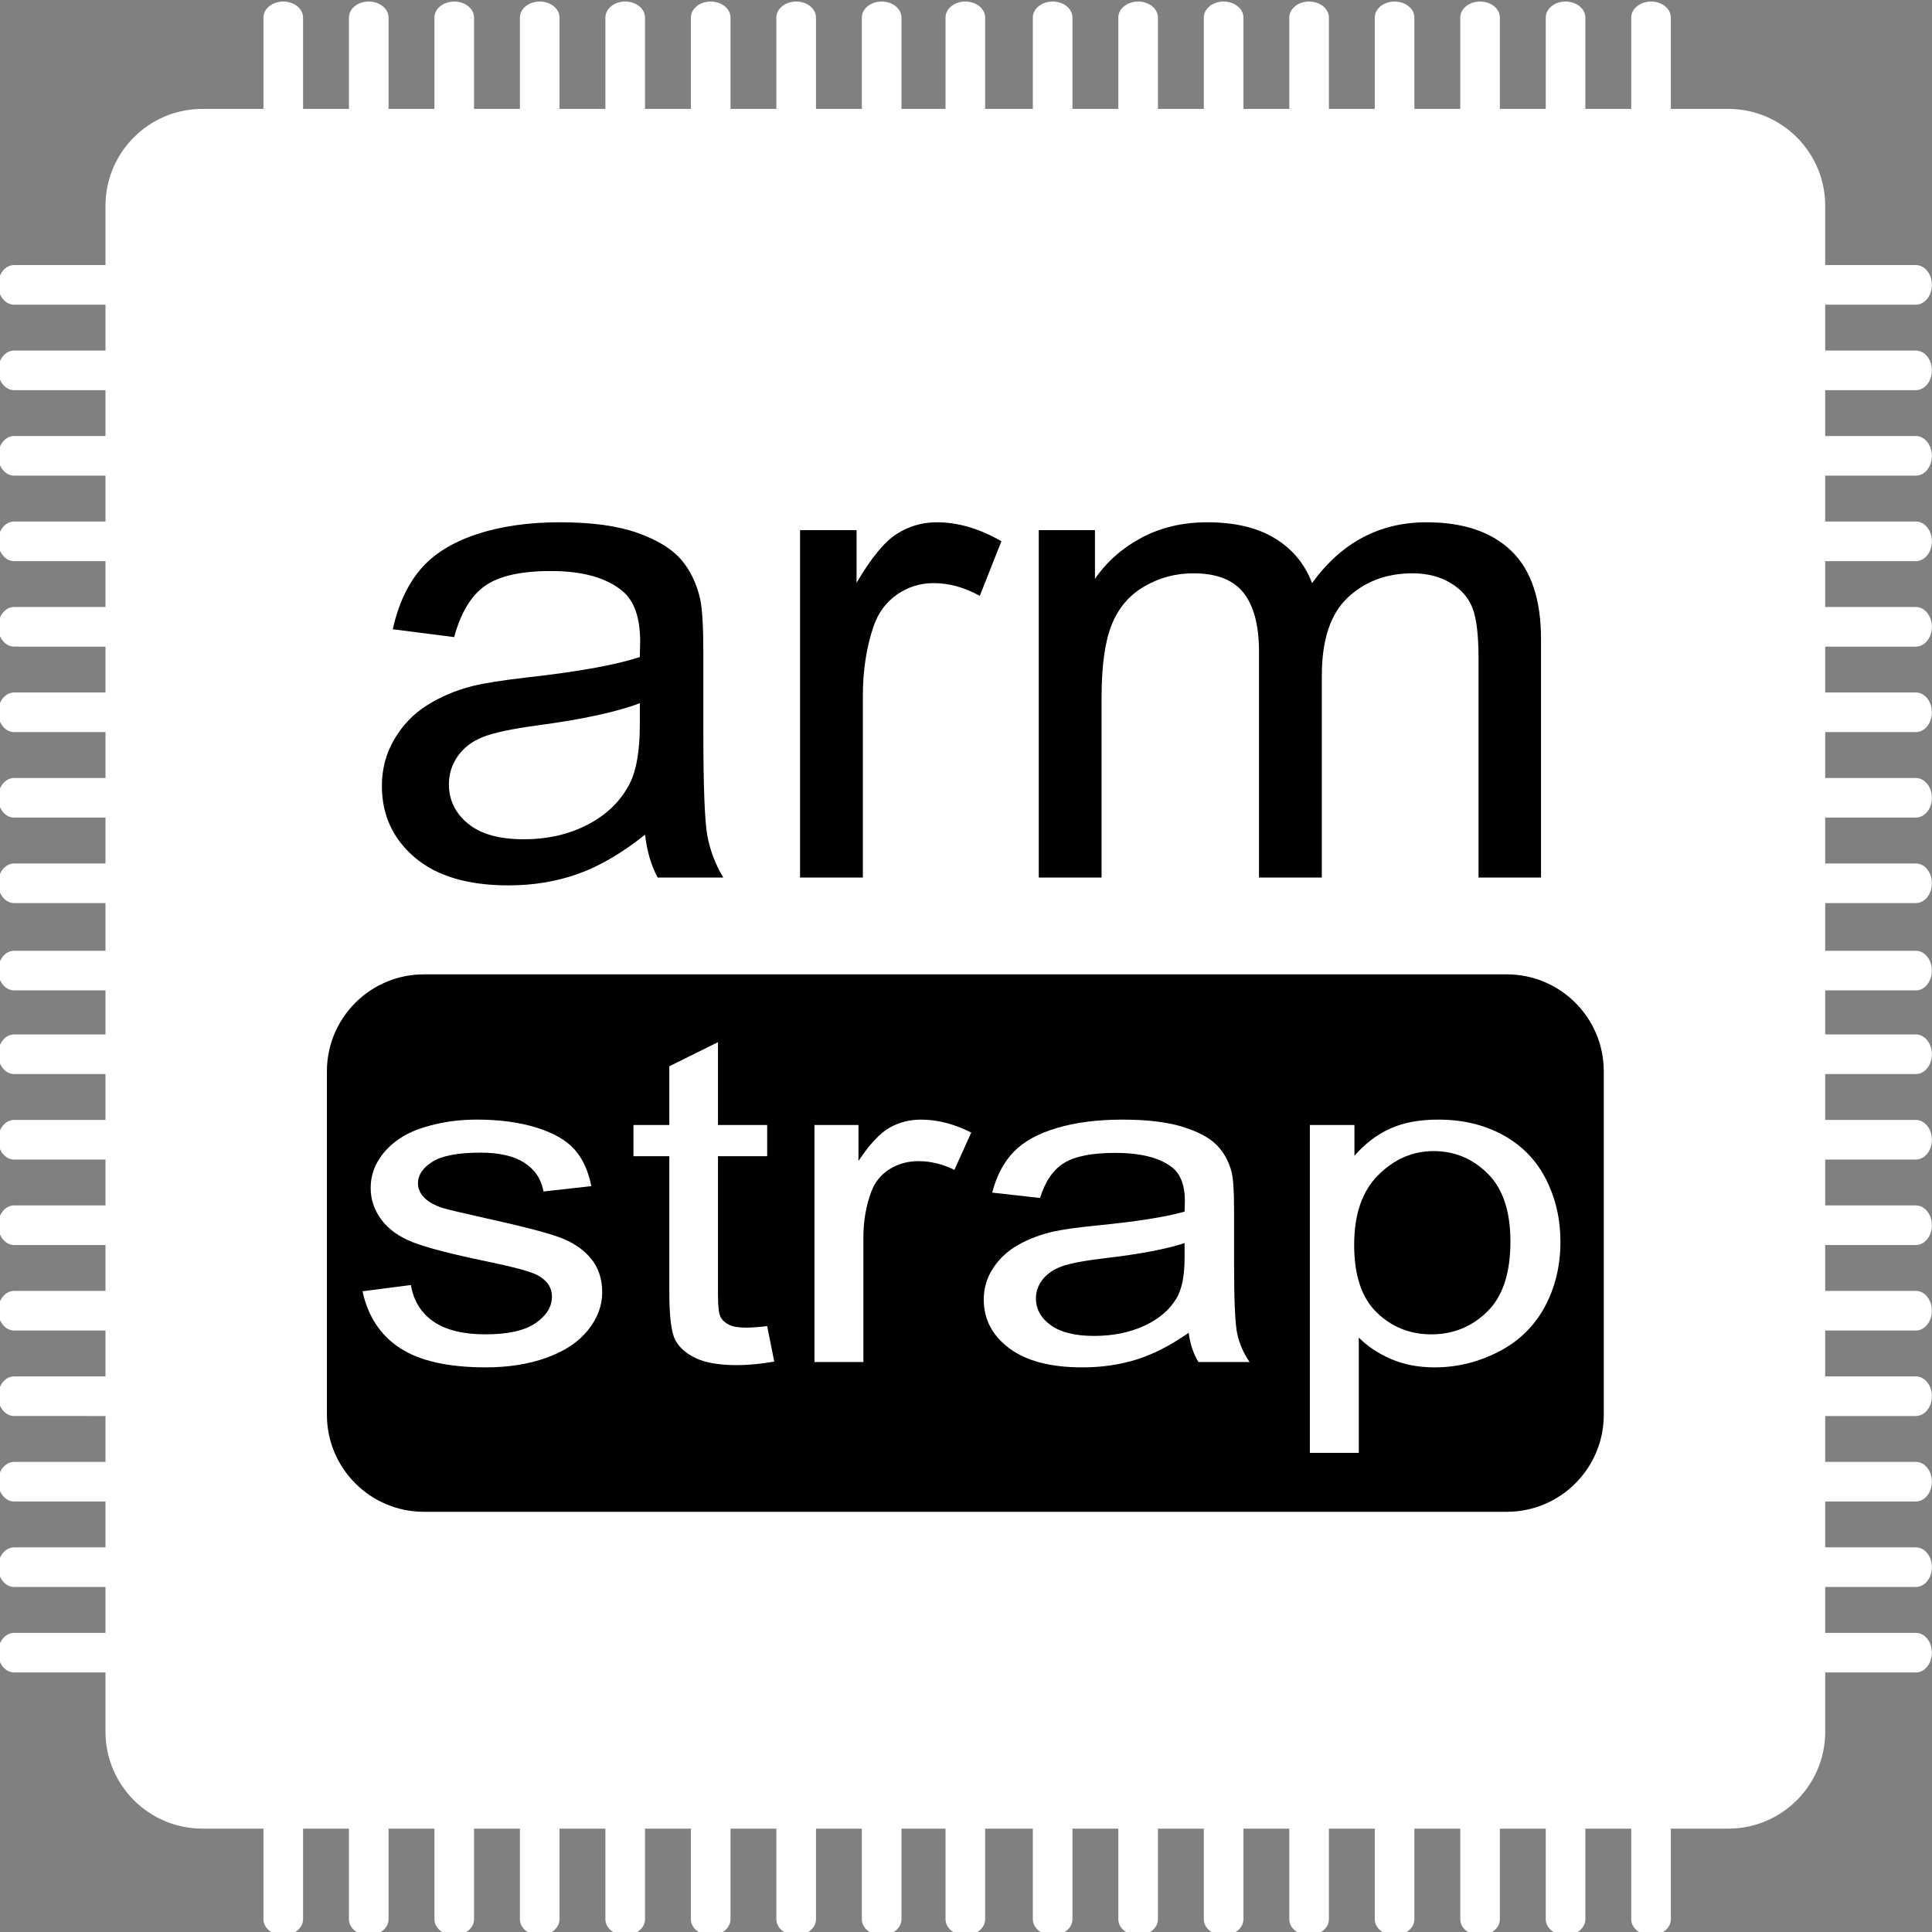 <?xml version="1.0" encoding="utf-8"?>
<!-- Generator: Adobe Illustrator 15.1.0, SVG Export Plug-In . SVG Version: 6.00 Build 0)  -->
<!DOCTYPE svg PUBLIC "-//W3C//DTD SVG 1.1//EN" "http://www.w3.org/Graphics/SVG/1.1/DTD/svg11.dtd">
<svg version="1.1" id="Layer_1" xmlns="http://www.w3.org/2000/svg" xmlns:xlink="http://www.w3.org/1999/xlink" x="0px" y="0px"
	 width="360px" height="360px" viewBox="0 0 360 360" enable-background="new 0 0 360 360" xml:space="preserve">
<rect x="0" y="0" width="360" height="360" fill="#808080" stroke="none"/>
<path fill="#FFFFFF" d="M340.102,322.669c0,9.979-8.092,18.07-18.071,18.07H37.725c-9.98,0-18.07-8.092-18.07-18.07V38.361
	c0-9.979,8.09-18.07,18.07-18.07H322.03c9.979,0,18.071,8.091,18.071,18.07V322.669z"/>
<g>
	<path d="M120.198,155.53c-4.336,3.454-8.51,5.893-12.52,7.314c-4.011,1.422-8.314,2.133-12.91,2.133
		c-7.588,0-13.419-1.737-17.495-5.211c-4.076-3.475-6.113-7.914-6.113-13.318c0-3.169,0.77-6.065,2.309-8.686
		c1.538-2.621,3.554-4.724,6.048-6.309c2.493-1.585,5.3-2.783,8.422-3.596c2.297-0.569,5.766-1.117,10.406-1.646
		c9.451-1.056,16.41-2.316,20.876-3.779c0.042-1.503,0.065-2.458,0.065-2.865c0-4.47-1.105-7.619-3.317-9.448
		c-2.992-2.479-7.437-3.718-13.332-3.718c-5.507,0-9.572,0.905-12.194,2.712c-2.624,1.809-4.563,5.009-5.821,9.6l-11.446-1.463
		c1.041-4.591,2.753-8.299,5.138-11.124c2.384-2.824,5.831-4.998,10.341-6.522c4.509-1.524,9.733-2.286,15.674-2.286
		c5.896,0,10.687,0.65,14.373,1.95c3.685,1.301,6.395,2.937,8.129,4.907c1.734,1.972,2.948,4.46,3.642,7.467
		c0.39,1.87,0.585,5.242,0.585,10.119v14.628c0,10.2,0.249,16.651,0.748,19.353c0.498,2.703,1.485,5.293,2.959,7.771h-12.227
		C121.325,161.24,120.544,158.578,120.198,155.53z M119.223,131.027c-4.25,1.626-10.624,3.008-19.121,4.145
		c-4.813,0.65-8.217,1.382-10.21,2.194c-1.995,0.813-3.534,2.002-4.618,3.566c-1.084,1.564-1.626,3.302-1.626,5.211
		c0,2.926,1.181,5.364,3.544,7.314c2.363,1.95,5.821,2.926,10.373,2.926c4.509,0,8.52-0.924,12.032-2.773
		c3.512-1.849,6.091-4.378,7.739-7.589c1.257-2.478,1.886-6.135,1.886-10.972V131.027z"/>
	<path d="M149.074,163.515V98.783h10.536v9.813c2.688-4.592,5.17-7.619,7.446-9.082c2.276-1.463,4.78-2.194,7.512-2.194
		c3.945,0,7.956,1.179,12.031,3.535l-4.032,10.179c-2.861-1.585-5.723-2.377-8.584-2.377c-2.559,0-4.856,0.722-6.894,2.164
		c-2.039,1.443-3.491,3.444-4.357,6.004c-1.301,3.901-1.951,8.168-1.951,12.8v33.89H149.074z"/>
	<path d="M193.559,163.515V98.783h10.471v9.082c2.167-3.169,5.05-5.719,8.649-7.65c3.598-1.929,7.695-2.895,12.292-2.895
		c5.115,0,9.31,0.996,12.584,2.987c3.273,1.991,5.582,4.775,6.926,8.351c5.464-7.559,12.573-11.337,21.332-11.337
		c6.85,0,12.118,1.778,15.804,5.333c3.685,3.556,5.528,9.031,5.528,16.427v44.435h-11.642v-40.778c0-4.389-0.38-7.548-1.139-9.478
		c-0.759-1.93-2.136-3.484-4.129-4.663c-1.995-1.178-4.337-1.768-7.024-1.768c-4.856,0-8.889,1.514-12.097,4.541
		c-3.209,3.027-4.813,7.874-4.813,14.537v37.608h-11.706v-42.058c0-4.876-0.954-8.533-2.861-10.971
		c-1.909-2.438-5.03-3.657-9.365-3.657c-3.296,0-6.341,0.813-9.138,2.438c-2.797,1.625-4.824,4.003-6.081,7.131
		c-1.258,3.13-1.886,7.64-1.886,13.532v33.585H193.559z"/>
</g>
<path d="M298.84,263.63c0,9.979-8.092,18.07-18.07,18.07H78.985c-9.979,0-18.07-8.092-18.07-18.07v-63.999
	c0-9.979,8.091-18.073,18.07-18.073H280.77c9.979,0,18.07,8.094,18.07,18.073V263.63z"/>
<g>
	<path fill="#FFFFFF" d="M67.55,240.609l9.014-1.164c0.506,2.967,1.916,5.24,4.228,6.82c2.312,1.58,5.545,2.371,9.697,2.371
		c4.186,0,7.292-0.701,9.317-2.102c2.026-1.398,3.039-3.043,3.039-4.928c0-1.691-0.895-3.021-2.684-3.992
		c-1.249-0.666-4.355-1.512-9.317-2.537c-6.684-1.387-11.318-2.586-13.9-3.598s-4.541-2.414-5.874-4.201
		c-1.334-1.789-2-3.764-2-5.928c0-1.969,0.548-3.791,1.646-5.469c1.097-1.678,2.591-3.07,4.481-4.18
		c1.418-0.859,3.35-1.588,5.798-2.184c2.447-0.596,5.072-0.895,7.874-0.895c4.22,0,7.925,0.5,11.115,1.498
		c3.19,0.998,5.545,2.35,7.064,4.055c1.52,1.705,2.565,3.986,3.14,6.842l-8.912,0.998c-0.405-2.273-1.579-4.049-3.52-5.324
		c-1.941-1.275-4.684-1.912-8.229-1.912c-4.187,0-7.174,0.568-8.963,1.705c-1.79,1.137-2.684,2.467-2.684,3.992
		c0,0.971,0.371,1.844,1.114,2.621c0.742,0.805,1.907,1.469,3.494,1.996c0.912,0.277,3.596,0.914,8.052,1.912
		c6.448,1.414,10.946,2.572,13.495,3.473c2.548,0.902,4.549,2.213,6,3.932c1.451,1.719,2.178,3.854,2.178,6.404
		c0,2.496-0.886,4.846-2.659,7.051c-1.772,2.203-4.33,3.908-7.672,5.115c-3.342,1.207-7.123,1.809-11.343,1.809
		c-6.988,0-12.314-1.191-15.977-3.576C70.899,248.83,68.563,245.295,67.55,240.609z"/>
	<path fill="#FFFFFF" d="M142.951,247.098l1.316,6.613c-2.566,0.443-4.861,0.664-6.887,0.664c-3.309,0-5.874-0.43-7.697-1.289
		c-1.823-0.859-3.106-1.988-3.849-3.389c-0.743-1.4-1.114-4.348-1.114-8.838v-25.414h-6.685v-5.822h6.685v-10.938l9.064-4.492v15.43
		h9.166v5.822h-9.166v25.83c0,2.135,0.16,3.508,0.481,4.117c0.32,0.609,0.843,1.096,1.57,1.455c0.726,0.361,1.764,0.541,3.114,0.541
		C139.963,247.389,141.296,247.291,142.951,247.098z"/>
	<path fill="#FFFFFF" d="M151.762,253.793v-44.17h8.204v6.697c2.093-3.135,4.025-5.199,5.798-6.197s3.722-1.498,5.849-1.498
		c3.072,0,6.195,0.805,9.368,2.412l-3.139,6.945c-2.229-1.08-4.457-1.621-6.685-1.621c-1.992,0-3.781,0.492-5.368,1.477
		c-1.587,0.984-2.718,2.35-3.393,4.096c-1.013,2.662-1.52,5.574-1.52,8.734v23.125H151.762z"/>
	<path fill="#FFFFFF" d="M221.491,248.346c-3.376,2.355-6.626,4.02-9.748,4.99c-3.123,0.971-6.474,1.455-10.052,1.455
		c-5.908,0-10.449-1.186-13.622-3.555c-3.173-2.371-4.76-5.4-4.76-9.088c0-2.164,0.6-4.139,1.798-5.928
		c1.198-1.787,2.768-3.223,4.709-4.305s4.127-1.898,6.558-2.453c1.789-0.389,4.49-0.764,8.103-1.123
		c7.359-0.721,12.777-1.58,16.255-2.578c0.033-1.027,0.051-1.678,0.051-1.955c0-3.051-0.861-5.199-2.583-6.447
		c-2.329-1.691-5.79-2.537-10.381-2.537c-4.287,0-7.452,0.617-9.494,1.852c-2.043,1.232-3.554,3.416-4.532,6.551l-8.912-1
		c0.81-3.133,2.144-5.662,4-7.59c1.856-1.926,4.54-3.41,8.052-4.449c3.511-1.041,7.578-1.561,12.204-1.561
		c4.59,0,8.321,0.443,11.19,1.33c2.869,0.889,4.979,2.004,6.33,3.35c1.35,1.344,2.295,3.043,2.836,5.094
		c0.304,1.275,0.456,3.578,0.456,6.904v9.982c0,6.961,0.193,11.361,0.582,13.205c0.388,1.844,1.156,3.611,2.304,5.303h-9.52
		C222.368,252.24,221.761,250.424,221.491,248.346z M220.731,231.625c-3.309,1.109-8.271,2.053-14.888,2.828
		c-3.747,0.443-6.397,0.943-7.95,1.498s-2.752,1.365-3.596,2.434c-0.844,1.066-1.266,2.252-1.266,3.555
		c0,1.996,0.92,3.66,2.76,4.992c1.84,1.33,4.532,1.996,8.077,1.996c3.511,0,6.634-0.631,9.368-1.893s4.742-2.988,6.025-5.178
		c0.979-1.691,1.469-4.188,1.469-7.486V231.625z"/>
	<path fill="#FFFFFF" d="M244.075,270.721v-61.098h8.305v5.74c1.958-2.246,4.169-3.932,6.634-5.055
		c2.464-1.121,5.452-1.684,8.963-1.684c4.591,0,8.642,0.971,12.153,2.912c3.511,1.941,6.16,4.678,7.95,8.213
		c1.789,3.535,2.684,7.412,2.684,11.625c0,4.52-0.987,8.59-2.962,12.207c-1.975,3.619-4.845,6.393-8.608,8.318
		c-3.765,1.928-7.723,2.891-11.875,2.891c-3.038,0-5.765-0.527-8.178-1.58c-2.414-1.053-4.397-2.385-5.95-3.992v21.502H244.075z
		 M252.329,231.957c0,5.686,1.401,9.887,4.203,12.604s6.194,4.076,10.179,4.076c4.051,0,7.52-1.408,10.406-4.223
		c2.887-2.813,4.329-7.174,4.329-13.08c0-5.629-1.409-9.844-4.228-12.645c-2.819-2.799-6.188-4.199-10.103-4.199
		c-3.883,0-7.317,1.49-10.306,4.471C253.823,221.941,252.329,226.273,252.329,231.957z"/>
</g>
<path fill="#FFFFFF" d="M183.566,20.319c0,1.647-1.65,2.983-3.69,2.983l0,0c-2.038,0-3.69-1.336-3.69-2.983V3.27
	c0-1.647,1.652-2.983,3.69-2.983l0,0c2.04,0,3.69,1.336,3.69,2.983V20.319z"/>
<path fill="#FFFFFF" d="M199.835,20.319c0,1.647-1.652,2.983-3.692,2.983l0,0c-2.038,0-3.689-1.336-3.689-2.983V3.27
	c0-1.647,1.651-2.983,3.689-2.983l0,0c2.04,0,3.692,1.336,3.692,2.983V20.319z"/>
<path fill="#FFFFFF" d="M215.764,20.319c0,1.647-1.651,2.983-3.69,2.983l0,0c-2.039,0-3.691-1.336-3.691-2.983V3.27
	c0-1.647,1.652-2.983,3.691-2.983l0,0c2.039,0,3.69,1.336,3.69,2.983V20.319z"/>
<path fill="#FFFFFF" d="M231.692,20.319c0,1.647-1.651,2.983-3.69,2.983l0,0c-2.039,0-3.689-1.336-3.689-2.983V3.27
	c0-1.647,1.65-2.983,3.689-2.983l0,0c2.039,0,3.69,1.336,3.69,2.983V20.319z"/>
<path fill="#FFFFFF" d="M247.622,20.319c0,1.647-1.652,2.983-3.691,2.983l0,0c-2.039,0-3.689-1.336-3.689-2.983V3.27
	c0-1.647,1.65-2.983,3.689-2.983l0,0c2.039,0,3.691,1.336,3.691,2.983V20.319z"/>
<path fill="#FFFFFF" d="M263.551,20.319c0,1.647-1.651,2.983-3.69,2.983l0,0c-2.038,0-3.69-1.336-3.69-2.983V3.27
	c0-1.647,1.652-2.983,3.69-2.983l0,0c2.039,0,3.69,1.336,3.69,2.983V20.319z"/>
<path fill="#FFFFFF" d="M279.479,20.319c0,1.647-1.651,2.983-3.69,2.983l0,0c-2.038,0-3.689-1.336-3.689-2.983V3.27
	c0-1.647,1.651-2.983,3.689-2.983l0,0c2.039,0,3.69,1.336,3.69,2.983V20.319z"/>
<path fill="#FFFFFF" d="M295.409,20.319c0,1.647-1.652,2.983-3.691,2.983l0,0c-2.038,0-3.689-1.336-3.689-2.983V3.27
	c0-1.647,1.651-2.983,3.689-2.983l0,0c2.039,0,3.691,1.336,3.691,2.983V20.319z"/>
<path fill="#FFFFFF" d="M56.472,20.319c0,1.647-1.652,2.983-3.691,2.983l0,0c-2.038,0-3.689-1.336-3.689-2.983V3.27
	c0-1.647,1.651-2.983,3.689-2.983l0,0c2.04,0,3.691,1.336,3.691,2.983V20.319z"/>
<path fill="#FFFFFF" d="M72.401,20.319c0,1.647-1.652,2.983-3.691,2.983l0,0c-2.038,0-3.69-1.336-3.69-2.983V3.27
	c0-1.647,1.652-2.983,3.69-2.983l0,0c2.04,0,3.691,1.336,3.691,2.983V20.319z"/>
<path fill="#FFFFFF" d="M88.33,20.319c0,1.647-1.651,2.983-3.69,2.983l0,0c-2.039,0-3.69-1.336-3.69-2.983V3.27
	c0-1.647,1.652-2.983,3.69-2.983l0,0c2.039,0,3.69,1.336,3.69,2.983V20.319z"/>
<path fill="#FFFFFF" d="M104.259,20.319c0,1.647-1.651,2.983-3.691,2.983l0,0c-2.039,0-3.689-1.336-3.689-2.983V3.27
	c0-1.647,1.651-2.983,3.689-2.983l0,0c2.04,0,3.691,1.336,3.691,2.983V20.319z"/>
<path fill="#FFFFFF" d="M120.188,20.319c0,1.647-1.651,2.983-3.691,2.983l0,0c-2.039,0-3.689-1.336-3.689-2.983V3.27
	c0-1.647,1.651-2.983,3.689-2.983l0,0c2.04,0,3.691,1.336,3.691,2.983V20.319z"/>
<path fill="#FFFFFF" d="M136.118,20.319c0,1.647-1.652,2.983-3.691,2.983l0,0c-2.038,0-3.69-1.336-3.69-2.983V3.27
	c0-1.647,1.652-2.983,3.69-2.983l0,0c2.04,0,3.691,1.336,3.691,2.983V20.319z"/>
<path fill="#FFFFFF" d="M152.047,20.319c0,1.647-1.652,2.983-3.692,2.983l0,0c-2.038,0-3.689-1.336-3.689-2.983V3.27
	c0-1.647,1.651-2.983,3.689-2.983l0,0c2.04,0,3.692,1.336,3.692,2.983V20.319z"/>
<path fill="#FFFFFF" d="M167.976,20.319c0,1.647-1.651,2.983-3.691,2.983l0,0c-2.038,0-3.69-1.336-3.69-2.983V3.27
	c0-1.647,1.652-2.983,3.69-2.983l0,0c2.04,0,3.691,1.336,3.691,2.983V20.319z"/>
<path fill="#FFFFFF" d="M311.338,20.319c0,1.647-1.651,2.983-3.69,2.983l0,0c-2.038,0-3.69-1.336-3.69-2.983V3.27
	c0-1.647,1.652-2.983,3.69-2.983l0,0c2.039,0,3.69,1.336,3.69,2.983V20.319z"/>
<path fill="#FFFFFF" d="M183.566,357.63c0,1.648-1.65,2.985-3.69,2.985l0,0c-2.038,0-3.69-1.337-3.69-2.985v-17.048
	c0-1.649,1.652-2.984,3.69-2.984l0,0c2.04,0,3.69,1.335,3.69,2.984V357.63z"/>
<path fill="#FFFFFF" d="M199.835,357.63c0,1.648-1.652,2.985-3.692,2.985l0,0c-2.038,0-3.689-1.337-3.689-2.985v-17.048
	c0-1.649,1.651-2.984,3.689-2.984l0,0c2.04,0,3.692,1.335,3.692,2.984V357.63z"/>
<path fill="#FFFFFF" d="M215.764,357.63c0,1.648-1.651,2.985-3.69,2.985l0,0c-2.039,0-3.691-1.337-3.691-2.985v-17.048
	c0-1.649,1.652-2.984,3.691-2.984l0,0c2.039,0,3.69,1.335,3.69,2.984V357.63z"/>
<path fill="#FFFFFF" d="M231.692,357.63c0,1.648-1.651,2.985-3.69,2.985l0,0c-2.039,0-3.689-1.337-3.689-2.985v-17.048
	c0-1.649,1.65-2.984,3.689-2.984l0,0c2.039,0,3.69,1.335,3.69,2.984V357.63z"/>
<path fill="#FFFFFF" d="M247.622,357.63c0,1.648-1.652,2.985-3.691,2.985l0,0c-2.039,0-3.689-1.337-3.689-2.985v-17.048
	c0-1.649,1.65-2.984,3.689-2.984l0,0c2.039,0,3.691,1.335,3.691,2.984V357.63z"/>
<path fill="#FFFFFF" d="M263.551,357.63c0,1.648-1.651,2.985-3.69,2.985l0,0c-2.038,0-3.69-1.337-3.69-2.985v-17.048
	c0-1.649,1.652-2.984,3.69-2.984l0,0c2.039,0,3.69,1.335,3.69,2.984V357.63z"/>
<path fill="#FFFFFF" d="M279.479,357.63c0,1.648-1.651,2.985-3.69,2.985l0,0c-2.038,0-3.689-1.337-3.689-2.985v-17.048
	c0-1.649,1.651-2.984,3.689-2.984l0,0c2.039,0,3.69,1.335,3.69,2.984V357.63z"/>
<path fill="#FFFFFF" d="M295.409,357.63c0,1.648-1.652,2.985-3.691,2.985l0,0c-2.038,0-3.689-1.337-3.689-2.985v-17.048
	c0-1.649,1.651-2.984,3.689-2.984l0,0c2.039,0,3.691,1.335,3.691,2.984V357.63z"/>
<path fill="#FFFFFF" d="M56.472,357.63c0,1.648-1.652,2.985-3.691,2.985l0,0c-2.038,0-3.689-1.337-3.689-2.985v-17.048
	c0-1.649,1.651-2.984,3.689-2.984l0,0c2.04,0,3.691,1.335,3.691,2.984V357.63z"/>
<path fill="#FFFFFF" d="M72.401,357.63c0,1.648-1.652,2.985-3.691,2.985l0,0c-2.038,0-3.69-1.337-3.69-2.985v-17.048
	c0-1.649,1.652-2.984,3.69-2.984l0,0c2.04,0,3.691,1.335,3.691,2.984V357.63z"/>
<path fill="#FFFFFF" d="M88.33,357.63c0,1.648-1.651,2.985-3.69,2.985l0,0c-2.039,0-3.69-1.337-3.69-2.985v-17.048
	c0-1.649,1.652-2.984,3.69-2.984l0,0c2.039,0,3.69,1.335,3.69,2.984V357.63z"/>
<path fill="#FFFFFF" d="M104.259,357.63c0,1.648-1.651,2.985-3.691,2.985l0,0c-2.039,0-3.689-1.337-3.689-2.985v-17.048
	c0-1.649,1.651-2.984,3.689-2.984l0,0c2.04,0,3.691,1.335,3.691,2.984V357.63z"/>
<path fill="#FFFFFF" d="M120.188,357.63c0,1.648-1.651,2.985-3.691,2.985l0,0c-2.039,0-3.689-1.337-3.689-2.985v-17.048
	c0-1.649,1.651-2.984,3.689-2.984l0,0c2.04,0,3.691,1.335,3.691,2.984V357.63z"/>
<path fill="#FFFFFF" d="M136.118,357.63c0,1.648-1.652,2.985-3.691,2.985l0,0c-2.038,0-3.69-1.337-3.69-2.985v-17.048
	c0-1.649,1.652-2.984,3.69-2.984l0,0c2.04,0,3.691,1.335,3.691,2.984V357.63z"/>
<path fill="#FFFFFF" d="M152.047,357.63c0,1.648-1.652,2.985-3.692,2.985l0,0c-2.038,0-3.689-1.337-3.689-2.985v-17.048
	c0-1.649,1.651-2.984,3.689-2.984l0,0c2.04,0,3.692,1.335,3.692,2.984V357.63z"/>
<path fill="#FFFFFF" d="M167.976,357.63c0,1.648-1.651,2.985-3.691,2.985l0,0c-2.038,0-3.69-1.337-3.69-2.985v-17.048
	c0-1.649,1.652-2.984,3.69-2.984l0,0c2.04,0,3.691,1.335,3.691,2.984V357.63z"/>
<path fill="#FFFFFF" d="M311.338,357.63c0,1.648-1.651,2.985-3.69,2.985l0,0c-2.038,0-3.69-1.337-3.69-2.985v-17.048
	c0-1.649,1.652-2.984,3.69-2.984l0,0c2.039,0,3.69,1.335,3.69,2.984V357.63z"/>
<path fill="#FFFFFF" d="M19.683,177.164c1.647,0,2.983,1.651,2.983,3.691l0,0c0,2.037-1.336,3.69-2.983,3.69H2.633
	c-1.647,0-2.983-1.653-2.983-3.69l0,0c0-2.04,1.336-3.691,2.983-3.691H19.683z"/>
<path fill="#FFFFFF" d="M19.683,160.896c1.647,0,2.983,1.651,2.983,3.69l0,0c0,2.039-1.336,3.69-2.983,3.69H2.633
	c-1.647,0-2.983-1.652-2.983-3.69l0,0c0-2.04,1.336-3.69,2.983-3.69H19.683z"/>
<path fill="#FFFFFF" d="M19.683,144.967c1.647,0,2.983,1.651,2.983,3.69l0,0c0,2.039-1.336,3.689-2.983,3.689H2.633
	c-1.647,0-2.983-1.651-2.983-3.689l0,0c0-2.04,1.336-3.69,2.983-3.69H19.683z"/>
<path fill="#FFFFFF" d="M19.683,129.038c1.647,0,2.983,1.651,2.983,3.69l0,0c0,2.038-1.336,3.69-2.983,3.69H2.633
	c-1.647,0-2.983-1.652-2.983-3.69l0,0c0-2.04,1.336-3.69,2.983-3.69H19.683z"/>
<path fill="#FFFFFF" d="M19.683,113.108c1.647,0,2.983,1.651,2.983,3.691l0,0c0,2.038-1.336,3.689-2.983,3.689H2.633
	c-1.647,0-2.983-1.651-2.983-3.689l0,0c0-2.04,1.336-3.691,2.983-3.691H19.683z"/>
<path fill="#FFFFFF" d="M19.683,97.179c1.647,0,2.983,1.652,2.983,3.691l0,0c0,2.038-1.336,3.689-2.983,3.689H2.633
	c-1.647,0-2.983-1.651-2.983-3.689l0,0c0-2.04,1.336-3.691,2.983-3.691H19.683z"/>
<path fill="#FFFFFF" d="M19.683,81.25c1.647,0,2.983,1.651,2.983,3.691l0,0c0,2.039-1.336,3.69-2.983,3.69H2.633
	c-1.647,0-2.983-1.651-2.983-3.69l0,0c0-2.04,1.336-3.691,2.983-3.691H19.683z"/>
<path fill="#FFFFFF" d="M19.683,65.321c1.647,0,2.983,1.651,2.983,3.691l0,0c0,2.038-1.336,3.689-2.983,3.689H2.633
	c-1.647,0-2.983-1.651-2.983-3.689l0,0c0-2.04,1.336-3.691,2.983-3.691H19.683z"/>
<path fill="#FFFFFF" d="M19.683,304.259c1.647,0,2.983,1.65,2.983,3.691l0,0c0,2.038-1.336,3.688-2.983,3.688H2.633
	c-1.647,0-2.983-1.649-2.983-3.688l0,0c0-2.041,1.336-3.691,2.983-3.691H19.683z"/>
<path fill="#FFFFFF" d="M19.683,288.329c1.647,0,2.983,1.65,2.983,3.692l0,0c0,2.038-1.336,3.688-2.983,3.688H2.633
	c-1.647,0-2.983-1.649-2.983-3.688l0,0c0-2.042,1.336-3.692,2.983-3.692H19.683z"/>
<path fill="#FFFFFF" d="M19.683,272.4c1.647,0,2.983,1.65,2.983,3.692l0,0c0,2.037-1.336,3.687-2.983,3.687H2.633
	c-1.647,0-2.983-1.649-2.983-3.687l0,0c0-2.042,1.336-3.692,2.983-3.692H19.683z"/>
<path fill="#FFFFFF" d="M19.683,256.47c1.647,0,2.983,1.653,2.983,3.691l0,0c0,2.038-1.336,3.69-2.983,3.69H2.633
	c-1.647,0-2.983-1.652-2.983-3.69l0,0c0-2.038,1.336-3.691,2.983-3.691H19.683z"/>
<path fill="#FFFFFF" d="M19.683,240.541c1.647,0,2.983,1.653,2.983,3.691l0,0c0,2.037-1.336,3.69-2.983,3.69H2.633
	c-1.647,0-2.983-1.653-2.983-3.69l0,0c0-2.038,1.336-3.691,2.983-3.691H19.683z"/>
<path fill="#FFFFFF" d="M19.683,224.612c1.647,0,2.983,1.652,2.983,3.69l0,0c0,2.038-1.336,3.691-2.983,3.691H2.633
	c-1.647,0-2.983-1.653-2.983-3.691l0,0c0-2.038,1.336-3.69,2.983-3.69H19.683z"/>
<path fill="#FFFFFF" d="M19.683,208.682c1.647,0,2.983,1.654,2.983,3.692l0,0c0,2.038-1.336,3.69-2.983,3.69H2.633
	c-1.647,0-2.983-1.652-2.983-3.69l0,0c0-2.038,1.336-3.692,2.983-3.692H19.683z"/>
<path fill="#FFFFFF" d="M19.683,192.753c1.647,0,2.983,1.654,2.983,3.691l0,0c0,2.038-1.336,3.691-2.983,3.691H2.633
	c-1.647,0-2.983-1.653-2.983-3.691l0,0c0-2.037,1.336-3.691,2.983-3.691H19.683z"/>
<path fill="#FFFFFF" d="M19.683,49.392c1.647,0,2.983,1.651,2.983,3.691l0,0c0,2.039-1.336,3.689-2.983,3.689H2.633
	c-1.647,0-2.983-1.651-2.983-3.689l0,0c0-2.04,1.336-3.691,2.983-3.691H19.683z"/>
<path fill="#FFFFFF" d="M356.993,177.164c1.648,0,2.985,1.651,2.985,3.691l0,0c0,2.037-1.337,3.69-2.985,3.69h-17.048
	c-1.649,0-2.984-1.653-2.984-3.69l0,0c0-2.04,1.335-3.691,2.984-3.691H356.993z"/>
<path fill="#FFFFFF" d="M356.993,160.896c1.648,0,2.985,1.651,2.985,3.69l0,0c0,2.039-1.337,3.69-2.985,3.69h-17.048
	c-1.649,0-2.984-1.652-2.984-3.69l0,0c0-2.04,1.335-3.69,2.984-3.69H356.993z"/>
<path fill="#FFFFFF" d="M356.993,144.967c1.648,0,2.985,1.651,2.985,3.69l0,0c0,2.039-1.337,3.689-2.985,3.689h-17.048
	c-1.649,0-2.984-1.651-2.984-3.689l0,0c0-2.04,1.335-3.69,2.984-3.69H356.993z"/>
<path fill="#FFFFFF" d="M356.993,129.038c1.648,0,2.985,1.651,2.985,3.69l0,0c0,2.038-1.337,3.69-2.985,3.69h-17.048
	c-1.649,0-2.984-1.652-2.984-3.69l0,0c0-2.04,1.335-3.69,2.984-3.69H356.993z"/>
<path fill="#FFFFFF" d="M356.993,113.108c1.648,0,2.985,1.651,2.985,3.691l0,0c0,2.038-1.337,3.689-2.985,3.689h-17.048
	c-1.649,0-2.984-1.651-2.984-3.689l0,0c0-2.04,1.335-3.691,2.984-3.691H356.993z"/>
<path fill="#FFFFFF" d="M356.993,97.179c1.648,0,2.985,1.652,2.985,3.691l0,0c0,2.038-1.337,3.689-2.985,3.689h-17.048
	c-1.649,0-2.984-1.651-2.984-3.689l0,0c0-2.04,1.335-3.691,2.984-3.691H356.993z"/>
<path fill="#FFFFFF" d="M356.993,81.25c1.648,0,2.985,1.651,2.985,3.691l0,0c0,2.039-1.337,3.69-2.985,3.69h-17.048
	c-1.649,0-2.984-1.651-2.984-3.69l0,0c0-2.04,1.335-3.691,2.984-3.691H356.993z"/>
<path fill="#FFFFFF" d="M356.993,65.321c1.648,0,2.985,1.651,2.985,3.691l0,0c0,2.038-1.337,3.689-2.985,3.689h-17.048
	c-1.649,0-2.984-1.651-2.984-3.689l0,0c0-2.04,1.335-3.691,2.984-3.691H356.993z"/>
<path fill="#FFFFFF" d="M356.993,304.259c1.648,0,2.985,1.65,2.985,3.691l0,0c0,2.038-1.337,3.688-2.985,3.688h-17.048
	c-1.649,0-2.984-1.649-2.984-3.688l0,0c0-2.041,1.335-3.691,2.984-3.691H356.993z"/>
<path fill="#FFFFFF" d="M356.993,288.329c1.648,0,2.985,1.65,2.985,3.692l0,0c0,2.038-1.337,3.688-2.985,3.688h-17.048
	c-1.649,0-2.984-1.649-2.984-3.688l0,0c0-2.042,1.335-3.692,2.984-3.692H356.993z"/>
<path fill="#FFFFFF" d="M356.993,272.4c1.648,0,2.985,1.65,2.985,3.692l0,0c0,2.037-1.337,3.687-2.985,3.687h-17.048
	c-1.649,0-2.984-1.649-2.984-3.687l0,0c0-2.042,1.335-3.692,2.984-3.692H356.993z"/>
<path fill="#FFFFFF" d="M356.993,256.47c1.648,0,2.985,1.653,2.985,3.691l0,0c0,2.038-1.337,3.69-2.985,3.69h-17.048
	c-1.649,0-2.984-1.652-2.984-3.69l0,0c0-2.038,1.335-3.691,2.984-3.691H356.993z"/>
<path fill="#FFFFFF" d="M356.993,240.541c1.648,0,2.985,1.653,2.985,3.691l0,0c0,2.037-1.337,3.69-2.985,3.69h-17.048
	c-1.649,0-2.984-1.653-2.984-3.69l0,0c0-2.038,1.335-3.691,2.984-3.691H356.993z"/>
<path fill="#FFFFFF" d="M356.993,224.612c1.648,0,2.985,1.652,2.985,3.69l0,0c0,2.038-1.337,3.691-2.985,3.691h-17.048
	c-1.649,0-2.984-1.653-2.984-3.691l0,0c0-2.038,1.335-3.69,2.984-3.69H356.993z"/>
<path fill="#FFFFFF" d="M356.993,208.682c1.648,0,2.985,1.654,2.985,3.692l0,0c0,2.038-1.337,3.69-2.985,3.69h-17.048
	c-1.649,0-2.984-1.652-2.984-3.69l0,0c0-2.038,1.335-3.692,2.984-3.692H356.993z"/>
<path fill="#FFFFFF" d="M356.993,192.753c1.648,0,2.985,1.654,2.985,3.691l0,0c0,2.038-1.337,3.691-2.985,3.691h-17.048
	c-1.649,0-2.984-1.653-2.984-3.691l0,0c0-2.037,1.335-3.691,2.984-3.691H356.993z"/>
<path fill="#FFFFFF" d="M356.993,49.392c1.648,0,2.985,1.651,2.985,3.691l0,0c0,2.039-1.337,3.689-2.985,3.689h-17.048
	c-1.649,0-2.984-1.651-2.984-3.689l0,0c0-2.04,1.335-3.691,2.984-3.691H356.993z"/>
</svg>
